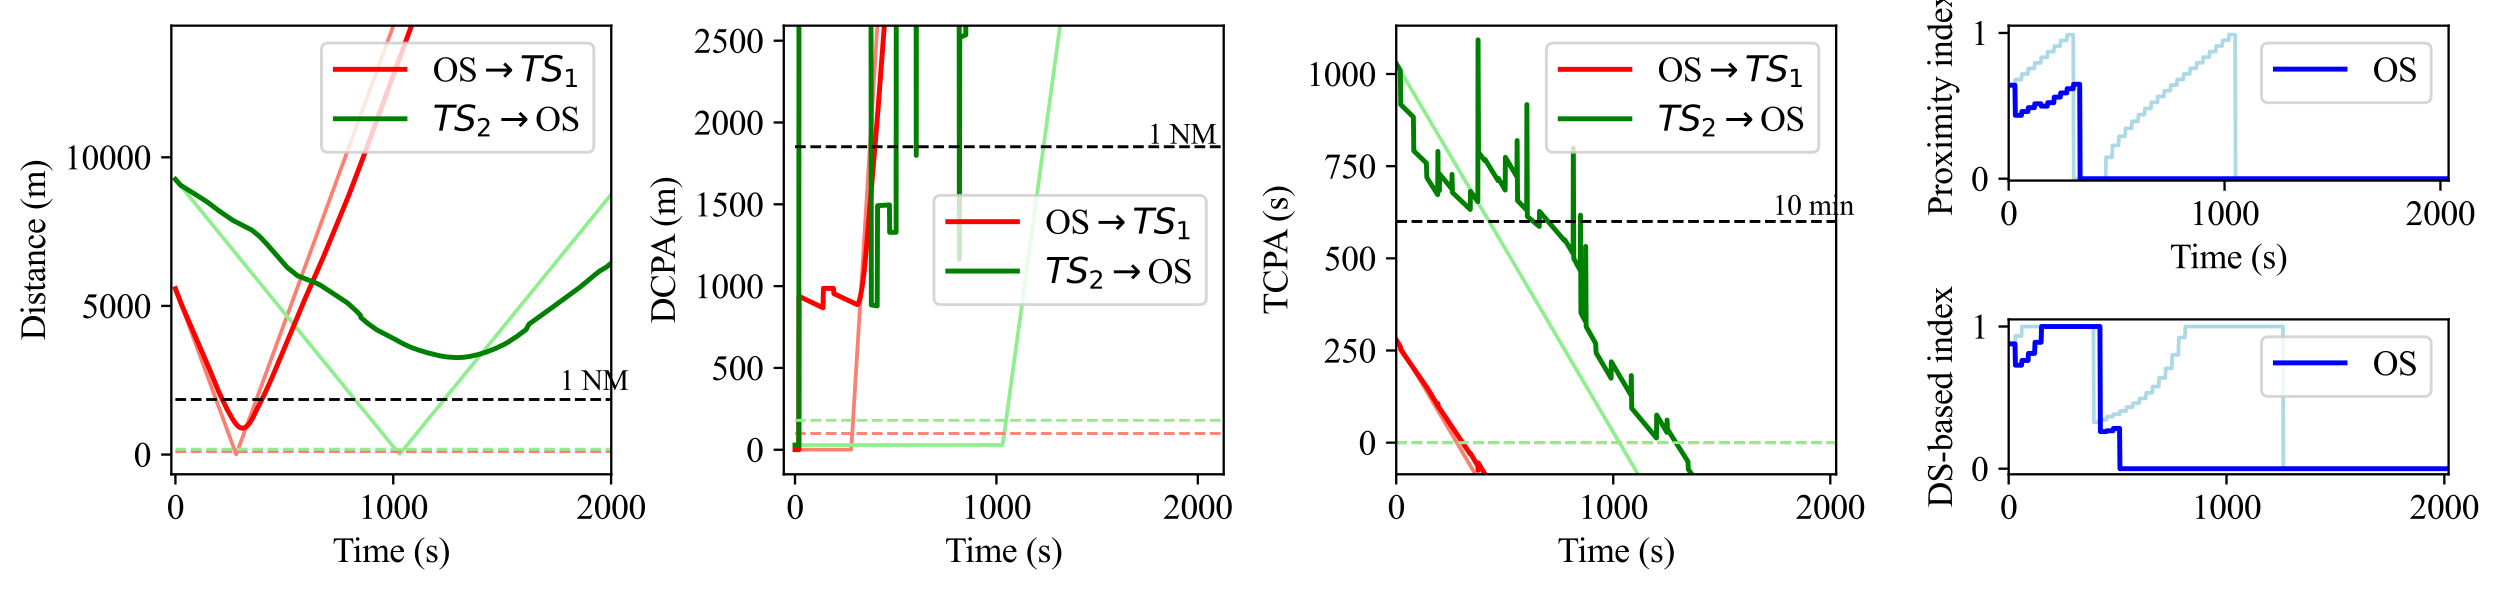 <?xml version="1.0" encoding="utf-8" standalone="no"?>
<!DOCTYPE svg PUBLIC "-//W3C//DTD SVG 1.1//EN"
  "http://www.w3.org/Graphics/SVG/1.1/DTD/svg11.dtd">
<svg xmlns:xlink="http://www.w3.org/1999/xlink" width="862.331pt" height="203.608pt" viewBox="0 0 862.331 203.608" xmlns="http://www.w3.org/2000/svg" version="1.1">
 <defs>
  <style type="text/css">*{stroke-linejoin: round; stroke-linecap: butt}</style>
 </defs>
 <g id="figure_1">
  <g id="patch_1">
   <path d="M 0 203.608 
L 862.331 203.608 
L 862.331 0 
L 0 0 
z
" style="fill: #ffffff"/>
  </g>
  <g id="axes_1">
   <g id="patch_2">
    <path d="M 59.099 163.61 
L 210.842 163.61 
L 210.842 8.853 
L 59.099 8.853 
z
" style="fill: #ffffff"/>
   </g>
   <g id="matplotlib.axis_1">
    <g id="xtick_1">
     <g id="line2d_1">
      <defs>
       <path id="m07ecac6c41" d="M 0 0 
L 0 3.5 
" style="stroke: #000000; stroke-width: 0.8"/>
      </defs>
      <g>
       <use xlink:href="#m07ecac6c41" x="60.508" y="163.61" style="stroke: #000000; stroke-width: 0.8"/>
      </g>
     </g>
     <g id="text_1">
      <!-- 0 -->
      <g transform="translate(57.508 178.942) scale(0.12 -0.12)">
       <defs>
        <path id="TimesNewRomanPSMT-30" d="M 231 2094 
Q 231 2819 450 3342 
Q 669 3866 1031 4122 
Q 1313 4325 1613 4325 
Q 2100 4325 2488 3828 
Q 2972 3213 2972 2159 
Q 2972 1422 2759 906 
Q 2547 391 2217 158 
Q 1888 -75 1581 -75 
Q 975 -75 572 641 
Q 231 1244 231 2094 
z
M 844 2016 
Q 844 1141 1059 588 
Q 1238 122 1591 122 
Q 1759 122 1940 273 
Q 2122 425 2216 781 
Q 2359 1319 2359 2297 
Q 2359 3022 2209 3506 
Q 2097 3866 1919 4016 
Q 1791 4119 1609 4119 
Q 1397 4119 1231 3928 
Q 1006 3669 925 3112 
Q 844 2556 844 2016 
z
" transform="scale(0.016)"/>
       </defs>
       <use xlink:href="#TimesNewRomanPSMT-30"/>
      </g>
     </g>
    </g>
    <g id="xtick_2">
     <g id="line2d_2">
      <g>
       <use xlink:href="#m07ecac6c41" x="135.644" y="163.61" style="stroke: #000000; stroke-width: 0.8"/>
      </g>
     </g>
     <g id="text_2">
      <!-- 1000 -->
      <g transform="translate(123.644 178.942) scale(0.12 -0.12)">
       <defs>
        <path id="TimesNewRomanPSMT-31" d="M 750 3822 
L 1781 4325 
L 1884 4325 
L 1884 747 
Q 1884 391 1914 303 
Q 1944 216 2037 169 
Q 2131 122 2419 116 
L 2419 0 
L 825 0 
L 825 116 
Q 1125 122 1212 167 
Q 1300 213 1334 289 
Q 1369 366 1369 747 
L 1369 3034 
Q 1369 3497 1338 3628 
Q 1316 3728 1258 3775 
Q 1200 3822 1119 3822 
Q 1003 3822 797 3725 
L 750 3822 
z
" transform="scale(0.016)"/>
       </defs>
       <use xlink:href="#TimesNewRomanPSMT-31"/>
       <use xlink:href="#TimesNewRomanPSMT-30" x="50"/>
       <use xlink:href="#TimesNewRomanPSMT-30" x="100"/>
       <use xlink:href="#TimesNewRomanPSMT-30" x="150"/>
      </g>
     </g>
    </g>
    <g id="xtick_3">
     <g id="line2d_3">
      <g>
       <use xlink:href="#m07ecac6c41" x="210.78" y="163.61" style="stroke: #000000; stroke-width: 0.8"/>
      </g>
     </g>
     <g id="text_3">
      <!-- 2000 -->
      <g transform="translate(198.78 178.942) scale(0.12 -0.12)">
       <defs>
        <path id="TimesNewRomanPSMT-32" d="M 2934 816 
L 2638 0 
L 138 0 
L 138 116 
Q 1241 1122 1691 1759 
Q 2141 2397 2141 2925 
Q 2141 3328 1894 3587 
Q 1647 3847 1303 3847 
Q 991 3847 742 3664 
Q 494 3481 375 3128 
L 259 3128 
Q 338 3706 661 4015 
Q 984 4325 1469 4325 
Q 1984 4325 2329 3994 
Q 2675 3663 2675 3213 
Q 2675 2891 2525 2569 
Q 2294 2063 1775 1497 
Q 997 647 803 472 
L 1909 472 
Q 2247 472 2383 497 
Q 2519 522 2628 598 
Q 2738 675 2819 816 
L 2934 816 
z
" transform="scale(0.016)"/>
       </defs>
       <use xlink:href="#TimesNewRomanPSMT-32"/>
       <use xlink:href="#TimesNewRomanPSMT-30" x="50"/>
       <use xlink:href="#TimesNewRomanPSMT-30" x="100"/>
       <use xlink:href="#TimesNewRomanPSMT-30" x="150"/>
      </g>
     </g>
    </g>
    <g id="text_4">
     <!-- Time (s) -->
     <g transform="translate(114.688 193.841) scale(0.12 -0.12)">
      <defs>
       <path id="TimesNewRomanPSMT-54" d="M 3703 4238 
L 3750 3244 
L 3631 3244 
Q 3597 3506 3538 3619 
Q 3441 3800 3280 3886 
Q 3119 3972 2856 3972 
L 2259 3972 
L 2259 734 
Q 2259 344 2344 247 
Q 2463 116 2709 116 
L 2856 116 
L 2856 0 
L 1059 0 
L 1059 116 
L 1209 116 
Q 1478 116 1591 278 
Q 1659 378 1659 734 
L 1659 3972 
L 1150 3972 
Q 853 3972 728 3928 
Q 566 3869 450 3700 
Q 334 3531 313 3244 
L 194 3244 
L 244 4238 
L 3703 4238 
z
" transform="scale(0.016)"/>
       <path id="TimesNewRomanPSMT-69" d="M 928 4444 
Q 1059 4444 1151 4351 
Q 1244 4259 1244 4128 
Q 1244 3997 1151 3903 
Q 1059 3809 928 3809 
Q 797 3809 703 3903 
Q 609 3997 609 4128 
Q 609 4259 701 4351 
Q 794 4444 928 4444 
z
M 1188 2947 
L 1188 647 
Q 1188 378 1227 289 
Q 1266 200 1342 156 
Q 1419 113 1622 113 
L 1622 0 
L 231 0 
L 231 113 
Q 441 113 512 153 
Q 584 194 626 287 
Q 669 381 669 647 
L 669 1750 
Q 669 2216 641 2353 
Q 619 2453 572 2492 
Q 525 2531 444 2531 
Q 356 2531 231 2484 
L 188 2597 
L 1050 2947 
L 1188 2947 
z
" transform="scale(0.016)"/>
       <path id="TimesNewRomanPSMT-6d" d="M 1050 2338 
Q 1363 2650 1419 2697 
Q 1559 2816 1721 2881 
Q 1884 2947 2044 2947 
Q 2313 2947 2506 2790 
Q 2700 2634 2766 2338 
Q 3088 2713 3309 2830 
Q 3531 2947 3766 2947 
Q 3994 2947 4170 2830 
Q 4347 2713 4450 2447 
Q 4519 2266 4519 1878 
L 4519 647 
Q 4519 378 4559 278 
Q 4591 209 4675 161 
Q 4759 113 4950 113 
L 4950 0 
L 3538 0 
L 3538 113 
L 3597 113 
Q 3781 113 3884 184 
Q 3956 234 3988 344 
Q 4000 397 4000 647 
L 4000 1878 
Q 4000 2228 3916 2372 
Q 3794 2572 3525 2572 
Q 3359 2572 3192 2489 
Q 3025 2406 2788 2181 
L 2781 2147 
L 2788 2013 
L 2788 647 
Q 2788 353 2820 281 
Q 2853 209 2943 161 
Q 3034 113 3253 113 
L 3253 0 
L 1806 0 
L 1806 113 
Q 2044 113 2133 169 
Q 2222 225 2256 338 
Q 2272 391 2272 647 
L 2272 1878 
Q 2272 2228 2169 2381 
Q 2031 2581 1784 2581 
Q 1616 2581 1450 2491 
Q 1191 2353 1050 2181 
L 1050 647 
Q 1050 366 1089 281 
Q 1128 197 1204 155 
Q 1281 113 1516 113 
L 1516 0 
L 100 0 
L 100 113 
Q 297 113 375 155 
Q 453 197 493 289 
Q 534 381 534 647 
L 534 1741 
Q 534 2213 506 2350 
Q 484 2453 437 2492 
Q 391 2531 309 2531 
Q 222 2531 100 2484 
L 53 2597 
L 916 2947 
L 1050 2947 
L 1050 2338 
z
" transform="scale(0.016)"/>
       <path id="TimesNewRomanPSMT-65" d="M 681 1784 
Q 678 1147 991 784 
Q 1303 422 1725 422 
Q 2006 422 2214 576 
Q 2422 731 2563 1106 
L 2659 1044 
Q 2594 616 2278 264 
Q 1963 -88 1488 -88 
Q 972 -88 605 314 
Q 238 716 238 1394 
Q 238 2128 614 2539 
Q 991 2950 1559 2950 
Q 2041 2950 2350 2633 
Q 2659 2316 2659 1784 
L 681 1784 
z
M 681 1966 
L 2006 1966 
Q 1991 2241 1941 2353 
Q 1863 2528 1708 2628 
Q 1553 2728 1384 2728 
Q 1125 2728 920 2526 
Q 716 2325 681 1966 
z
" transform="scale(0.016)"/>
       <path id="TimesNewRomanPSMT-20" transform="scale(0.016)"/>
       <path id="TimesNewRomanPSMT-28" d="M 1988 -1253 
L 1988 -1369 
Q 1516 -1131 1200 -813 
Q 750 -359 506 256 
Q 263 872 263 1534 
Q 263 2503 741 3301 
Q 1219 4100 1988 4444 
L 1988 4313 
Q 1603 4100 1356 3731 
Q 1109 3363 987 2797 
Q 866 2231 866 1616 
Q 866 947 969 400 
Q 1050 -31 1165 -292 
Q 1281 -553 1476 -793 
Q 1672 -1034 1988 -1253 
z
" transform="scale(0.016)"/>
       <path id="TimesNewRomanPSMT-73" d="M 2050 2947 
L 2050 1972 
L 1947 1972 
Q 1828 2431 1642 2597 
Q 1456 2763 1169 2763 
Q 950 2763 815 2647 
Q 681 2531 681 2391 
Q 681 2216 781 2091 
Q 878 1963 1175 1819 
L 1631 1597 
Q 2266 1288 2266 781 
Q 2266 391 1970 151 
Q 1675 -88 1309 -88 
Q 1047 -88 709 6 
Q 606 38 541 38 
Q 469 38 428 -44 
L 325 -44 
L 325 978 
L 428 978 
Q 516 541 762 319 
Q 1009 97 1316 97 
Q 1531 97 1667 223 
Q 1803 350 1803 528 
Q 1803 744 1651 891 
Q 1500 1038 1047 1263 
Q 594 1488 453 1669 
Q 313 1847 313 2119 
Q 313 2472 555 2709 
Q 797 2947 1181 2947 
Q 1350 2947 1591 2875 
Q 1750 2828 1803 2828 
Q 1853 2828 1881 2850 
Q 1909 2872 1947 2947 
L 2050 2947 
z
" transform="scale(0.016)"/>
       <path id="TimesNewRomanPSMT-29" d="M 144 4313 
L 144 4444 
Q 619 4209 934 3891 
Q 1381 3434 1625 2820 
Q 1869 2206 1869 1541 
Q 1869 572 1392 -226 
Q 916 -1025 144 -1369 
L 144 -1253 
Q 528 -1038 776 -670 
Q 1025 -303 1145 264 
Q 1266 831 1266 1447 
Q 1266 2113 1163 2663 
Q 1084 3094 967 3353 
Q 850 3613 656 3853 
Q 463 4094 144 4313 
z
" transform="scale(0.016)"/>
      </defs>
      <use xlink:href="#TimesNewRomanPSMT-54"/>
      <use xlink:href="#TimesNewRomanPSMT-69" x="57.584"/>
      <use xlink:href="#TimesNewRomanPSMT-6d" x="85.367"/>
      <use xlink:href="#TimesNewRomanPSMT-65" x="163.15"/>
      <use xlink:href="#TimesNewRomanPSMT-20" x="207.535"/>
      <use xlink:href="#TimesNewRomanPSMT-28" x="232.535"/>
      <use xlink:href="#TimesNewRomanPSMT-73" x="265.836"/>
      <use xlink:href="#TimesNewRomanPSMT-29" x="304.752"/>
     </g>
    </g>
   </g>
   <g id="matplotlib.axis_2">
    <g id="ytick_1">
     <g id="line2d_4">
      <defs>
       <path id="mb02aeba8bd" d="M 0 0 
L -3.5 0 
" style="stroke: #000000; stroke-width: 0.8"/>
      </defs>
      <g>
       <use xlink:href="#mb02aeba8bd" x="59.099" y="156.79" style="stroke: #000000; stroke-width: 0.8"/>
      </g>
     </g>
     <g id="text_5">
      <!-- 0 -->
      <g transform="translate(46.099 160.956) scale(0.12 -0.12)">
       <use xlink:href="#TimesNewRomanPSMT-30"/>
      </g>
     </g>
    </g>
    <g id="ytick_2">
     <g id="line2d_5">
      <g>
       <use xlink:href="#mb02aeba8bd" x="59.099" y="105.521" style="stroke: #000000; stroke-width: 0.8"/>
      </g>
     </g>
     <g id="text_6">
      <!-- 5000 -->
      <g transform="translate(28.099 109.687) scale(0.12 -0.12)">
       <defs>
        <path id="TimesNewRomanPSMT-35" d="M 2778 4238 
L 2534 3706 
L 1259 3706 
L 981 3138 
Q 1809 3016 2294 2522 
Q 2709 2097 2709 1522 
Q 2709 1188 2573 903 
Q 2438 619 2231 419 
Q 2025 219 1772 97 
Q 1413 -75 1034 -75 
Q 653 -75 479 54 
Q 306 184 306 341 
Q 306 428 378 495 
Q 450 563 559 563 
Q 641 563 702 538 
Q 763 513 909 409 
Q 1144 247 1384 247 
Q 1750 247 2026 523 
Q 2303 800 2303 1197 
Q 2303 1581 2056 1914 
Q 1809 2247 1375 2428 
Q 1034 2569 447 2591 
L 1259 4238 
L 2778 4238 
z
" transform="scale(0.016)"/>
       </defs>
       <use xlink:href="#TimesNewRomanPSMT-35"/>
       <use xlink:href="#TimesNewRomanPSMT-30" x="50"/>
       <use xlink:href="#TimesNewRomanPSMT-30" x="100"/>
       <use xlink:href="#TimesNewRomanPSMT-30" x="150"/>
      </g>
     </g>
    </g>
    <g id="ytick_3">
     <g id="line2d_6">
      <g>
       <use xlink:href="#mb02aeba8bd" x="59.099" y="54.252" style="stroke: #000000; stroke-width: 0.8"/>
      </g>
     </g>
     <g id="text_7">
      <!-- 10000 -->
      <g transform="translate(22.099 58.418) scale(0.12 -0.12)">
       <use xlink:href="#TimesNewRomanPSMT-31"/>
       <use xlink:href="#TimesNewRomanPSMT-30" x="50"/>
       <use xlink:href="#TimesNewRomanPSMT-30" x="100"/>
       <use xlink:href="#TimesNewRomanPSMT-30" x="150"/>
       <use xlink:href="#TimesNewRomanPSMT-30" x="200"/>
      </g>
     </g>
    </g>
    <g id="text_8">
     <!-- Distance (m) -->
     <g transform="translate(15.533 117.386) rotate(-90) scale(0.12 -0.12)">
      <defs>
       <path id="TimesNewRomanPSMT-44" d="M 109 0 
L 109 116 
L 269 116 
Q 538 116 650 288 
Q 719 391 719 750 
L 719 3488 
Q 719 3884 631 3984 
Q 509 4122 269 4122 
L 109 4122 
L 109 4238 
L 1834 4238 
Q 2784 4238 3279 4022 
Q 3775 3806 4076 3303 
Q 4378 2800 4378 2141 
Q 4378 1256 3841 663 
Q 3238 0 2003 0 
L 109 0 
z
M 1319 306 
Q 1716 219 1984 219 
Q 2709 219 3187 728 
Q 3666 1238 3666 2109 
Q 3666 2988 3187 3494 
Q 2709 4000 1959 4000 
Q 1678 4000 1319 3909 
L 1319 306 
z
" transform="scale(0.016)"/>
       <path id="TimesNewRomanPSMT-74" d="M 1031 3803 
L 1031 2863 
L 1700 2863 
L 1700 2644 
L 1031 2644 
L 1031 788 
Q 1031 509 1111 412 
Q 1191 316 1316 316 
Q 1419 316 1516 380 
Q 1613 444 1666 569 
L 1788 569 
Q 1678 263 1478 108 
Q 1278 -47 1066 -47 
Q 922 -47 784 33 
Q 647 113 581 261 
Q 516 409 516 719 
L 516 2644 
L 63 2644 
L 63 2747 
Q 234 2816 414 2980 
Q 594 3144 734 3369 
Q 806 3488 934 3803 
L 1031 3803 
z
" transform="scale(0.016)"/>
       <path id="TimesNewRomanPSMT-61" d="M 1822 413 
Q 1381 72 1269 19 
Q 1100 -59 909 -59 
Q 613 -59 420 144 
Q 228 347 228 678 
Q 228 888 322 1041 
Q 450 1253 767 1440 
Q 1084 1628 1822 1897 
L 1822 2009 
Q 1822 2438 1686 2597 
Q 1550 2756 1291 2756 
Q 1094 2756 978 2650 
Q 859 2544 859 2406 
L 866 2225 
Q 866 2081 792 2003 
Q 719 1925 600 1925 
Q 484 1925 411 2006 
Q 338 2088 338 2228 
Q 338 2497 613 2722 
Q 888 2947 1384 2947 
Q 1766 2947 2009 2819 
Q 2194 2722 2281 2516 
Q 2338 2381 2338 1966 
L 2338 994 
Q 2338 584 2353 492 
Q 2369 400 2405 369 
Q 2441 338 2488 338 
Q 2538 338 2575 359 
Q 2641 400 2828 588 
L 2828 413 
Q 2478 -56 2159 -56 
Q 2006 -56 1915 50 
Q 1825 156 1822 413 
z
M 1822 616 
L 1822 1706 
Q 1350 1519 1213 1441 
Q 966 1303 859 1153 
Q 753 1003 753 825 
Q 753 600 887 451 
Q 1022 303 1197 303 
Q 1434 303 1822 616 
z
" transform="scale(0.016)"/>
       <path id="TimesNewRomanPSMT-6e" d="M 1034 2341 
Q 1538 2947 1994 2947 
Q 2228 2947 2397 2830 
Q 2566 2713 2666 2444 
Q 2734 2256 2734 1869 
L 2734 647 
Q 2734 375 2778 278 
Q 2813 200 2889 156 
Q 2966 113 3172 113 
L 3172 0 
L 1756 0 
L 1756 113 
L 1816 113 
Q 2016 113 2095 173 
Q 2175 234 2206 353 
Q 2219 400 2219 647 
L 2219 1819 
Q 2219 2209 2117 2386 
Q 2016 2563 1775 2563 
Q 1403 2563 1034 2156 
L 1034 647 
Q 1034 356 1069 288 
Q 1113 197 1189 155 
Q 1266 113 1500 113 
L 1500 0 
L 84 0 
L 84 113 
L 147 113 
Q 366 113 442 223 
Q 519 334 519 647 
L 519 1709 
Q 519 2225 495 2337 
Q 472 2450 423 2490 
Q 375 2531 294 2531 
Q 206 2531 84 2484 
L 38 2597 
L 900 2947 
L 1034 2947 
L 1034 2341 
z
" transform="scale(0.016)"/>
       <path id="TimesNewRomanPSMT-63" d="M 2631 1088 
Q 2516 522 2178 217 
Q 1841 -88 1431 -88 
Q 944 -88 581 321 
Q 219 731 219 1428 
Q 219 2103 620 2525 
Q 1022 2947 1584 2947 
Q 2006 2947 2278 2723 
Q 2550 2500 2550 2259 
Q 2550 2141 2473 2067 
Q 2397 1994 2259 1994 
Q 2075 1994 1981 2113 
Q 1928 2178 1911 2362 
Q 1894 2547 1784 2644 
Q 1675 2738 1481 2738 
Q 1169 2738 978 2506 
Q 725 2200 725 1697 
Q 725 1184 976 792 
Q 1228 400 1656 400 
Q 1963 400 2206 609 
Q 2378 753 2541 1131 
L 2631 1088 
z
" transform="scale(0.016)"/>
      </defs>
      <use xlink:href="#TimesNewRomanPSMT-44"/>
      <use xlink:href="#TimesNewRomanPSMT-69" x="72.217"/>
      <use xlink:href="#TimesNewRomanPSMT-73" x="100"/>
      <use xlink:href="#TimesNewRomanPSMT-74" x="138.916"/>
      <use xlink:href="#TimesNewRomanPSMT-61" x="166.699"/>
      <use xlink:href="#TimesNewRomanPSMT-6e" x="211.084"/>
      <use xlink:href="#TimesNewRomanPSMT-63" x="261.084"/>
      <use xlink:href="#TimesNewRomanPSMT-65" x="305.469"/>
      <use xlink:href="#TimesNewRomanPSMT-20" x="349.854"/>
      <use xlink:href="#TimesNewRomanPSMT-28" x="374.854"/>
      <use xlink:href="#TimesNewRomanPSMT-6d" x="408.154"/>
      <use xlink:href="#TimesNewRomanPSMT-29" x="485.938"/>
     </g>
    </g>
   </g>
   <g id="line2d_7">
    <path d="M 60.508 99.568 
L 81.471 156.768 
L 81.997 155.376 
L 139.306 -1 
L 139.306 -1 
" clip-path="url(#pf53c8bbc55)" style="fill: none; stroke: #fa8072; stroke-width: 1.3; stroke-linecap: square"/>
   </g>
   <g id="line2d_8">
    <path d="M 60.508 61.867 
L 137.597 156.43 
L 137.823 156.49 
L 138.123 156.265 
L 139.401 154.764 
L 155.179 135.397 
L 210.855 66.996 
L 210.855 66.996 
" clip-path="url(#pf53c8bbc55)" style="fill: none; stroke: #90ee90; stroke-width: 1.3; stroke-linecap: square"/>
   </g>
   <g id="line2d_9">
    <path d="M 60.508 99.568 
L 62.687 105.215 
L 72.455 127.814 
L 75.46 135.185 
L 78.315 141.141 
L 80.043 144.286 
L 81.246 146.063 
L 82.147 147.039 
L 82.899 147.538 
L 83.5 147.696 
L 84.101 147.626 
L 84.702 147.334 
L 85.453 146.686 
L 86.28 145.663 
L 87.256 143.971 
L 88.684 140.995 
L 89.511 139.408 
L 91.239 135.969 
L 93.718 130.494 
L 97.4 121.771 
L 105.064 103.408 
L 111.676 88.334 
L 120.241 67.528 
L 125.35 54.101 
L 145.557 -1 
L 145.557 -1 
" clip-path="url(#pf53c8bbc55)" style="fill: none; stroke: #ff0000; stroke-width: 1.7; stroke-linecap: square"/>
   </g>
   <g id="line2d_10">
    <path d="M 60.508 155.771 
L 210.855 155.771 
L 210.855 155.771 
" clip-path="url(#pf53c8bbc55)" style="fill: none; stroke-dasharray: 3.7,1.6; stroke-dashoffset: 0; stroke: #fa8072"/>
   </g>
   <g id="line2d_11">
    <path d="M 60.508 61.867 
L 62.236 63.858 
L 69.675 68.49 
L 71.703 69.833 
L 75.61 72.779 
L 80.344 76.031 
L 86.806 79.327 
L 89.511 81.527 
L 92.14 84.305 
L 99.128 92.303 
L 102.659 95.126 
L 109.046 97.65 
L 110.624 98.427 
L 119.79 104.455 
L 122.721 107.091 
L 124.298 108.705 
L 124.449 109.506 
L 127.003 111.668 
L 129.934 113.756 
L 133.164 115.441 
L 136.17 116.997 
L 139.025 118.564 
L 141.73 119.795 
L 144.284 120.714 
L 147.891 121.806 
L 151.873 122.762 
L 154.127 123.117 
L 157.508 123.361 
L 159.838 123.256 
L 162.167 122.928 
L 164.872 122.32 
L 167.727 121.442 
L 170.732 120.277 
L 173.888 118.811 
L 175.315 117.978 
L 178.246 116.057 
L 181.477 113.663 
L 182.453 111.812 
L 185.759 109.449 
L 189.742 106.585 
L 200.035 99.065 
L 205.295 94.714 
L 206.948 93.437 
L 209.202 92.091 
L 210.855 90.759 
L 210.855 90.759 
" clip-path="url(#pf53c8bbc55)" style="fill: none; stroke: #008000; stroke-width: 1.7; stroke-linecap: square"/>
   </g>
   <g id="line2d_12">
    <path d="M 60.508 154.947 
L 210.855 154.947 
L 210.855 154.947 
" clip-path="url(#pf53c8bbc55)" style="fill: none; stroke-dasharray: 3.7,1.6; stroke-dashoffset: 0; stroke: #90ee90"/>
   </g>
   <g id="line2d_13">
    <path d="M 60.508 137.8 
L 210.855 137.8 
L 210.855 137.8 
" clip-path="url(#pf53c8bbc55)" style="fill: none; stroke-dasharray: 3.7,1.6; stroke-dashoffset: 0; stroke: #000000"/>
   </g>
   <g id="patch_3">
    <path d="M 59.099 163.61 
L 59.099 8.853 
" style="fill: none; stroke: #000000; stroke-width: 0.8; stroke-linejoin: miter; stroke-linecap: square"/>
   </g>
   <g id="patch_4">
    <path d="M 210.842 163.61 
L 210.842 8.853 
" style="fill: none; stroke: #000000; stroke-width: 0.8; stroke-linejoin: miter; stroke-linecap: square"/>
   </g>
   <g id="patch_5">
    <path d="M 59.099 163.61 
L 210.842 163.61 
" style="fill: none; stroke: #000000; stroke-width: 0.8; stroke-linejoin: miter; stroke-linecap: square"/>
   </g>
   <g id="patch_6">
    <path d="M 59.099 8.853 
L 210.842 8.853 
" style="fill: none; stroke: #000000; stroke-width: 0.8; stroke-linejoin: miter; stroke-linecap: square"/>
   </g>
   <g id="text_9">
    <!-- 1 NM -->
    <g transform="translate(193.074 134.507) scale(0.1 -0.1)">
     <defs>
      <path id="TimesNewRomanPSMT-4e" d="M -84 4238 
L 1066 4238 
L 3656 1059 
L 3656 3503 
Q 3656 3894 3569 3991 
Q 3453 4122 3203 4122 
L 3056 4122 
L 3056 4238 
L 4531 4238 
L 4531 4122 
L 4381 4122 
Q 4113 4122 4000 3959 
Q 3931 3859 3931 3503 
L 3931 -69 
L 3819 -69 
L 1025 3344 
L 1025 734 
Q 1025 344 1109 247 
Q 1228 116 1475 116 
L 1625 116 
L 1625 0 
L 150 0 
L 150 116 
L 297 116 
Q 569 116 681 278 
Q 750 378 750 734 
L 750 3681 
Q 566 3897 470 3965 
Q 375 4034 191 4094 
Q 100 4122 -84 4122 
L -84 4238 
z
" transform="scale(0.016)"/>
      <path id="TimesNewRomanPSMT-4d" d="M 2619 0 
L 981 3566 
L 981 734 
Q 981 344 1066 247 
Q 1181 116 1431 116 
L 1581 116 
L 1581 0 
L 106 0 
L 106 116 
L 256 116 
Q 525 116 638 278 
Q 706 378 706 734 
L 706 3503 
Q 706 3784 644 3909 
Q 600 4000 483 4061 
Q 366 4122 106 4122 
L 106 4238 
L 1306 4238 
L 2844 922 
L 4356 4238 
L 5556 4238 
L 5556 4122 
L 5409 4122 
Q 5138 4122 5025 3959 
Q 4956 3859 4956 3503 
L 4956 734 
Q 4956 344 5044 247 
Q 5159 116 5409 116 
L 5556 116 
L 5556 0 
L 3756 0 
L 3756 116 
L 3906 116 
Q 4178 116 4288 278 
Q 4356 378 4356 734 
L 4356 3566 
L 2722 0 
L 2619 0 
z
" transform="scale(0.016)"/>
     </defs>
     <use xlink:href="#TimesNewRomanPSMT-31"/>
     <use xlink:href="#TimesNewRomanPSMT-20" x="50"/>
     <use xlink:href="#TimesNewRomanPSMT-4e" x="75"/>
     <use xlink:href="#TimesNewRomanPSMT-4d" x="147.217"/>
    </g>
   </g>
   <g id="legend_1">
    <g id="patch_7">
     <path d="M 113.282 52.533 
L 202.442 52.533 
Q 204.842 52.533 204.842 50.133 
L 204.842 17.253 
Q 204.842 14.853 202.442 14.853 
L 113.282 14.853 
Q 110.882 14.853 110.882 17.253 
L 110.882 50.133 
Q 110.882 52.533 113.282 52.533 
z
" style="fill: #ffffff; opacity: 0.8; stroke: #cccccc; stroke-linejoin: miter"/>
    </g>
    <g id="line2d_14">
     <path d="M 115.682 23.926 
L 127.682 23.926 
L 139.682 23.926 
" style="fill: none; stroke: #ff0000; stroke-width: 1.7; stroke-linecap: square"/>
    </g>
    <g id="text_10">
     <!-- OS$\rightarrow$$TS_1$ -->
     <g transform="translate(149.282 28.126) scale(0.12 -0.12)">
      <defs>
       <path id="TimesNewRomanPSMT-4f" d="M 2341 4334 
Q 3166 4334 3770 3707 
Q 4375 3081 4375 2144 
Q 4375 1178 3765 540 
Q 3156 -97 2291 -97 
Q 1416 -97 820 525 
Q 225 1147 225 2134 
Q 225 3144 913 3781 
Q 1509 4334 2341 4334 
z
M 2281 4106 
Q 1713 4106 1369 3684 
Q 941 3159 941 2147 
Q 941 1109 1384 550 
Q 1725 125 2284 125 
Q 2881 125 3270 590 
Q 3659 1056 3659 2059 
Q 3659 3147 3231 3681 
Q 2888 4106 2281 4106 
z
" transform="scale(0.016)"/>
       <path id="TimesNewRomanPSMT-53" d="M 2934 4334 
L 2934 2869 
L 2819 2869 
Q 2763 3291 2617 3541 
Q 2472 3791 2203 3937 
Q 1934 4084 1647 4084 
Q 1322 4084 1109 3886 
Q 897 3688 897 3434 
Q 897 3241 1031 3081 
Q 1225 2847 1953 2456 
Q 2547 2138 2764 1967 
Q 2981 1797 3098 1565 
Q 3216 1334 3216 1081 
Q 3216 600 2842 251 
Q 2469 -97 1881 -97 
Q 1697 -97 1534 -69 
Q 1438 -53 1133 45 
Q 828 144 747 144 
Q 669 144 623 97 
Q 578 50 556 -97 
L 441 -97 
L 441 1356 
L 556 1356 
Q 638 900 775 673 
Q 913 447 1195 297 
Q 1478 147 1816 147 
Q 2206 147 2432 353 
Q 2659 559 2659 841 
Q 2659 997 2573 1156 
Q 2488 1316 2306 1453 
Q 2184 1547 1640 1851 
Q 1097 2156 867 2337 
Q 638 2519 519 2737 
Q 400 2956 400 3219 
Q 400 3675 750 4004 
Q 1100 4334 1641 4334 
Q 1978 4334 2356 4169 
Q 2531 4091 2603 4091 
Q 2684 4091 2736 4139 
Q 2788 4188 2819 4334 
L 2934 4334 
z
" transform="scale(0.016)"/>
       <path id="DejaVuSans-2192" d="M 5050 2147 
L 5050 1866 
L 3822 638 
L 3447 1013 
L 4175 1741 
L 366 1741 
L 366 2272 
L 4175 2272 
L 3447 3000 
L 3822 3375 
L 5050 2147 
z
" transform="scale(0.016)"/>
       <path id="DejaVuSans-Oblique-54" d="M 378 4666 
L 4325 4666 
L 4225 4134 
L 2559 4134 
L 1759 0 
L 1125 0 
L 1925 4134 
L 275 4134 
L 378 4666 
z
" transform="scale(0.016)"/>
       <path id="DejaVuSans-Oblique-53" d="M 3859 4513 
L 3738 3897 
Q 3422 4066 3111 4152 
Q 2800 4238 2509 4238 
Q 1944 4238 1609 3991 
Q 1275 3744 1275 3334 
Q 1275 3109 1398 2989 
Q 1522 2869 2034 2731 
L 2413 2638 
Q 3053 2472 3303 2217 
Q 3553 1963 3553 1503 
Q 3553 797 2998 353 
Q 2444 -91 1538 -91 
Q 1166 -91 791 -17 
Q 416 56 38 206 
L 166 856 
Q 513 641 861 531 
Q 1209 422 1556 422 
Q 2147 422 2503 684 
Q 2859 947 2859 1369 
Q 2859 1650 2717 1795 
Q 2575 1941 2106 2059 
L 1728 2156 
Q 1081 2325 845 2545 
Q 609 2766 609 3163 
Q 609 3859 1145 4304 
Q 1681 4750 2541 4750 
Q 2875 4750 3203 4690 
Q 3531 4631 3859 4513 
z
" transform="scale(0.016)"/>
       <path id="DejaVuSans-31" d="M 794 531 
L 1825 531 
L 1825 4091 
L 703 3866 
L 703 4441 
L 1819 4666 
L 2450 4666 
L 2450 531 
L 3481 531 
L 3481 0 
L 794 0 
L 794 531 
z
" transform="scale(0.016)"/>
      </defs>
      <use xlink:href="#TimesNewRomanPSMT-4f" transform="translate(0 0.781)"/>
      <use xlink:href="#TimesNewRomanPSMT-53" transform="translate(72.217 0.781)"/>
      <use xlink:href="#DejaVuSans-2192" transform="translate(147.314 0.781)"/>
      <use xlink:href="#DejaVuSans-Oblique-54" transform="translate(250.586 0.781)"/>
      <use xlink:href="#DejaVuSans-Oblique-53" transform="translate(311.67 0.781)"/>
      <use xlink:href="#DejaVuSans-31" transform="translate(375.146 -15.625) scale(0.7)"/>
     </g>
    </g>
    <g id="line2d_15">
     <path d="M 115.682 40.966 
L 127.682 40.966 
L 139.682 40.966 
" style="fill: none; stroke: #008000; stroke-width: 1.7; stroke-linecap: square"/>
    </g>
    <g id="text_11">
     <!-- $TS_2$$\rightarrow$OS -->
     <g transform="translate(149.282 45.166) scale(0.12 -0.12)">
      <defs>
       <path id="DejaVuSans-32" d="M 1228 531 
L 3431 531 
L 3431 0 
L 469 0 
L 469 531 
Q 828 903 1448 1529 
Q 2069 2156 2228 2338 
Q 2531 2678 2651 2914 
Q 2772 3150 2772 3378 
Q 2772 3750 2511 3984 
Q 2250 4219 1831 4219 
Q 1534 4219 1204 4116 
Q 875 4013 500 3803 
L 500 4441 
Q 881 4594 1212 4672 
Q 1544 4750 1819 4750 
Q 2544 4750 2975 4387 
Q 3406 4025 3406 3419 
Q 3406 3131 3298 2873 
Q 3191 2616 2906 2266 
Q 2828 2175 2409 1742 
Q 1991 1309 1228 531 
z
" transform="scale(0.016)"/>
      </defs>
      <use xlink:href="#DejaVuSans-Oblique-54" transform="translate(0 0.781)"/>
      <use xlink:href="#DejaVuSans-Oblique-53" transform="translate(61.084 0.781)"/>
      <use xlink:href="#DejaVuSans-32" transform="translate(124.561 -15.625) scale(0.7)"/>
      <use xlink:href="#DejaVuSans-2192" transform="translate(191.313 0.781)"/>
      <use xlink:href="#TimesNewRomanPSMT-4f" transform="translate(294.585 0.781)"/>
      <use xlink:href="#TimesNewRomanPSMT-53" transform="translate(366.802 0.781)"/>
     </g>
    </g>
   </g>
  </g>
  <g id="axes_2">
   <g id="patch_8">
    <path d="M 270.352 163.61 
L 422.094 163.61 
L 422.094 8.853 
L 270.352 8.853 
z
" style="fill: #ffffff"/>
   </g>
   <g id="matplotlib.axis_3">
    <g id="xtick_4">
     <g id="line2d_16">
      <g>
       <use xlink:href="#m07ecac6c41" x="274.223" y="163.61" style="stroke: #000000; stroke-width: 0.8"/>
      </g>
     </g>
     <g id="text_12">
      <!-- 0 -->
      <g transform="translate(271.223 178.942) scale(0.12 -0.12)">
       <use xlink:href="#TimesNewRomanPSMT-30"/>
      </g>
     </g>
    </g>
    <g id="xtick_5">
     <g id="line2d_17">
      <g>
       <use xlink:href="#m07ecac6c41" x="343.696" y="163.61" style="stroke: #000000; stroke-width: 0.8"/>
      </g>
     </g>
     <g id="text_13">
      <!-- 1000 -->
      <g transform="translate(331.696 178.942) scale(0.12 -0.12)">
       <use xlink:href="#TimesNewRomanPSMT-31"/>
       <use xlink:href="#TimesNewRomanPSMT-30" x="50"/>
       <use xlink:href="#TimesNewRomanPSMT-30" x="100"/>
       <use xlink:href="#TimesNewRomanPSMT-30" x="150"/>
      </g>
     </g>
    </g>
    <g id="xtick_6">
     <g id="line2d_18">
      <g>
       <use xlink:href="#m07ecac6c41" x="413.169" y="163.61" style="stroke: #000000; stroke-width: 0.8"/>
      </g>
     </g>
     <g id="text_14">
      <!-- 2000 -->
      <g transform="translate(401.169 178.942) scale(0.12 -0.12)">
       <use xlink:href="#TimesNewRomanPSMT-32"/>
       <use xlink:href="#TimesNewRomanPSMT-30" x="50"/>
       <use xlink:href="#TimesNewRomanPSMT-30" x="100"/>
       <use xlink:href="#TimesNewRomanPSMT-30" x="150"/>
      </g>
     </g>
    </g>
    <g id="text_15">
     <!-- Time (s) -->
     <g transform="translate(325.94 193.841) scale(0.12 -0.12)">
      <use xlink:href="#TimesNewRomanPSMT-54"/>
      <use xlink:href="#TimesNewRomanPSMT-69" x="57.584"/>
      <use xlink:href="#TimesNewRomanPSMT-6d" x="85.367"/>
      <use xlink:href="#TimesNewRomanPSMT-65" x="163.15"/>
      <use xlink:href="#TimesNewRomanPSMT-20" x="207.535"/>
      <use xlink:href="#TimesNewRomanPSMT-28" x="232.535"/>
      <use xlink:href="#TimesNewRomanPSMT-73" x="265.836"/>
      <use xlink:href="#TimesNewRomanPSMT-29" x="304.752"/>
     </g>
    </g>
   </g>
   <g id="matplotlib.axis_4">
    <g id="ytick_4">
     <g id="line2d_19">
      <g>
       <use xlink:href="#mb02aeba8bd" x="270.352" y="155.134" style="stroke: #000000; stroke-width: 0.8"/>
      </g>
     </g>
     <g id="text_16">
      <!-- 0 -->
      <g transform="translate(257.352 159.3) scale(0.12 -0.12)">
       <use xlink:href="#TimesNewRomanPSMT-30"/>
      </g>
     </g>
    </g>
    <g id="ytick_5">
     <g id="line2d_20">
      <g>
       <use xlink:href="#mb02aeba8bd" x="270.352" y="126.914" style="stroke: #000000; stroke-width: 0.8"/>
      </g>
     </g>
     <g id="text_17">
      <!-- 500 -->
      <g transform="translate(245.352 131.081) scale(0.12 -0.12)">
       <use xlink:href="#TimesNewRomanPSMT-35"/>
       <use xlink:href="#TimesNewRomanPSMT-30" x="50"/>
       <use xlink:href="#TimesNewRomanPSMT-30" x="100"/>
      </g>
     </g>
    </g>
    <g id="ytick_6">
     <g id="line2d_21">
      <g>
       <use xlink:href="#mb02aeba8bd" x="270.352" y="98.695" style="stroke: #000000; stroke-width: 0.8"/>
      </g>
     </g>
     <g id="text_18">
      <!-- 1000 -->
      <g transform="translate(239.352 102.861) scale(0.12 -0.12)">
       <use xlink:href="#TimesNewRomanPSMT-31"/>
       <use xlink:href="#TimesNewRomanPSMT-30" x="50"/>
       <use xlink:href="#TimesNewRomanPSMT-30" x="100"/>
       <use xlink:href="#TimesNewRomanPSMT-30" x="150"/>
      </g>
     </g>
    </g>
    <g id="ytick_7">
     <g id="line2d_22">
      <g>
       <use xlink:href="#mb02aeba8bd" x="270.352" y="70.475" style="stroke: #000000; stroke-width: 0.8"/>
      </g>
     </g>
     <g id="text_19">
      <!-- 1500 -->
      <g transform="translate(239.352 74.641) scale(0.12 -0.12)">
       <use xlink:href="#TimesNewRomanPSMT-31"/>
       <use xlink:href="#TimesNewRomanPSMT-35" x="50"/>
       <use xlink:href="#TimesNewRomanPSMT-30" x="100"/>
       <use xlink:href="#TimesNewRomanPSMT-30" x="150"/>
      </g>
     </g>
    </g>
    <g id="ytick_8">
     <g id="line2d_23">
      <g>
       <use xlink:href="#mb02aeba8bd" x="270.352" y="42.255" style="stroke: #000000; stroke-width: 0.8"/>
      </g>
     </g>
     <g id="text_20">
      <!-- 2000 -->
      <g transform="translate(239.352 46.422) scale(0.12 -0.12)">
       <use xlink:href="#TimesNewRomanPSMT-32"/>
       <use xlink:href="#TimesNewRomanPSMT-30" x="50"/>
       <use xlink:href="#TimesNewRomanPSMT-30" x="100"/>
       <use xlink:href="#TimesNewRomanPSMT-30" x="150"/>
      </g>
     </g>
    </g>
    <g id="ytick_9">
     <g id="line2d_24">
      <g>
       <use xlink:href="#mb02aeba8bd" x="270.352" y="14.036" style="stroke: #000000; stroke-width: 0.8"/>
      </g>
     </g>
     <g id="text_21">
      <!-- 2500 -->
      <g transform="translate(239.352 18.202) scale(0.12 -0.12)">
       <use xlink:href="#TimesNewRomanPSMT-32"/>
       <use xlink:href="#TimesNewRomanPSMT-35" x="50"/>
       <use xlink:href="#TimesNewRomanPSMT-30" x="100"/>
       <use xlink:href="#TimesNewRomanPSMT-30" x="150"/>
      </g>
     </g>
    </g>
    <g id="text_22">
     <!-- DCPA (m) -->
     <g transform="translate(232.785 111.521) rotate(-90) scale(0.12 -0.12)">
      <defs>
       <path id="TimesNewRomanPSMT-43" d="M 3853 4334 
L 3950 2894 
L 3853 2894 
Q 3659 3541 3300 3825 
Q 2941 4109 2438 4109 
Q 2016 4109 1675 3895 
Q 1334 3681 1139 3212 
Q 944 2744 944 2047 
Q 944 1472 1128 1050 
Q 1313 628 1683 403 
Q 2053 178 2528 178 
Q 2941 178 3256 354 
Q 3572 531 3950 1056 
L 4047 994 
Q 3728 428 3303 165 
Q 2878 -97 2294 -97 
Q 1241 -97 663 684 
Q 231 1266 231 2053 
Q 231 2688 515 3219 
Q 800 3750 1298 4042 
Q 1797 4334 2388 4334 
Q 2847 4334 3294 4109 
Q 3425 4041 3481 4041 
Q 3566 4041 3628 4100 
Q 3709 4184 3744 4334 
L 3853 4334 
z
" transform="scale(0.016)"/>
       <path id="TimesNewRomanPSMT-50" d="M 1313 1984 
L 1313 750 
Q 1313 350 1400 253 
Q 1519 116 1759 116 
L 1922 116 
L 1922 0 
L 106 0 
L 106 116 
L 266 116 
Q 534 116 650 291 
Q 713 388 713 750 
L 713 3488 
Q 713 3888 628 3984 
Q 506 4122 266 4122 
L 106 4122 
L 106 4238 
L 1659 4238 
Q 2228 4238 2556 4120 
Q 2884 4003 3109 3725 
Q 3334 3447 3334 3066 
Q 3334 2547 2992 2222 
Q 2650 1897 2025 1897 
Q 1872 1897 1694 1919 
Q 1516 1941 1313 1984 
z
M 1313 2163 
Q 1478 2131 1606 2115 
Q 1734 2100 1825 2100 
Q 2150 2100 2386 2351 
Q 2622 2603 2622 3003 
Q 2622 3278 2509 3514 
Q 2397 3750 2190 3867 
Q 1984 3984 1722 3984 
Q 1563 3984 1313 3925 
L 1313 2163 
z
" transform="scale(0.016)"/>
       <path id="TimesNewRomanPSMT-41" d="M 2928 1419 
L 1288 1419 
L 1000 750 
Q 894 503 894 381 
Q 894 284 986 211 
Q 1078 138 1384 116 
L 1384 0 
L 50 0 
L 50 116 
Q 316 163 394 238 
Q 553 388 747 847 
L 2238 4334 
L 2347 4334 
L 3822 809 
Q 4000 384 4145 257 
Q 4291 131 4550 116 
L 4550 0 
L 2878 0 
L 2878 116 
Q 3131 128 3220 200 
Q 3309 272 3309 375 
Q 3309 513 3184 809 
L 2928 1419 
z
M 2841 1650 
L 2122 3363 
L 1384 1650 
L 2841 1650 
z
" transform="scale(0.016)"/>
      </defs>
      <use xlink:href="#TimesNewRomanPSMT-44"/>
      <use xlink:href="#TimesNewRomanPSMT-43" x="72.217"/>
      <use xlink:href="#TimesNewRomanPSMT-50" x="138.916"/>
      <use xlink:href="#TimesNewRomanPSMT-41" x="185.406"/>
      <use xlink:href="#TimesNewRomanPSMT-20" x="252.123"/>
      <use xlink:href="#TimesNewRomanPSMT-28" x="277.123"/>
      <use xlink:href="#TimesNewRomanPSMT-6d" x="310.424"/>
      <use xlink:href="#TimesNewRomanPSMT-29" x="388.207"/>
     </g>
    </g>
   </g>
   <g id="line2d_25">
    <path d="M 274.223 155.102 
L 293.606 155.102 
L 294.37 142.837 
L 303.225 -1 
L 303.225 -1 
" clip-path="url(#p37e67172da)" style="fill: none; stroke: #fa8072; stroke-width: 1.3; stroke-linecap: square"/>
   </g>
   <g id="line2d_26">
    <path d="M 274.223 153.525 
L 345.711 153.484 
L 345.919 152.652 
L 346.614 147.979 
L 352.033 108.502 
L 367.008 -1 
L 367.008 -1 
" clip-path="url(#p37e67172da)" style="fill: none; stroke: #90ee90; stroke-width: 1.3; stroke-linecap: square"/>
   </g>
   <g id="line2d_27">
    <path d="M 274.223 155.102 
L 275.543 155.102 
L 275.613 102.199 
L 275.682 102.233 
L 283.88 106.166 
L 284.019 99.471 
L 287.493 99.487 
L 287.632 101.287 
L 295.69 105.083 
L 295.968 104.811 
L 296.316 104.038 
L 296.732 102.502 
L 297.288 99.517 
L 297.983 94.513 
L 298.817 86.133 
L 299.998 71.842 
L 301.179 57.914 
L 302.846 37.906 
L 305.208 6.59 
L 305.757 -1 
L 305.757 -1 
" clip-path="url(#p37e67172da)" style="fill: none; stroke: #ff0000; stroke-width: 1.7; stroke-linecap: square"/>
   </g>
   <g id="line2d_28">
    <path d="M 274.223 149.524 
L 422.131 149.524 
L 422.131 149.524 
" clip-path="url(#p37e67172da)" style="fill: none; stroke-dasharray: 3.7,1.6; stroke-dashoffset: 0; stroke: #fa8072"/>
   </g>
   <g id="line2d_29">
    <path d="M 274.223 153.525 
L 275.543 153.525 
L 275.585 -1 
M 300.439 -1 
L 300.553 105.182 
L 302.568 105.529 
L 302.707 70.95 
L 306.806 70.683 
L 306.875 80.145 
L 306.945 80.144 
L 309.099 80.116 
L 309.153 -1 
M 316.009 -1 
L 316.046 53.583 
L 316.091 -1 
M 330.851 -1 
L 330.913 89.377 
L 331.052 12.908 
L 333.136 12.012 
L 333.158 -1 
L 333.158 -1 
" clip-path="url(#p37e67172da)" style="fill: none; stroke: #008000; stroke-width: 1.7; stroke-linecap: square"/>
   </g>
   <g id="line2d_30">
    <path d="M 274.223 144.989 
L 422.131 144.989 
L 422.131 144.989 
" clip-path="url(#p37e67172da)" style="fill: none; stroke-dasharray: 3.7,1.6; stroke-dashoffset: 0; stroke: #90ee90"/>
   </g>
   <g id="line2d_31">
    <path d="M 274.223 50.608 
L 422.131 50.608 
L 422.131 50.608 
" clip-path="url(#p37e67172da)" style="fill: none; stroke-dasharray: 3.7,1.6; stroke-dashoffset: 0; stroke: #000000"/>
   </g>
   <g id="patch_9">
    <path d="M 270.352 163.61 
L 270.352 8.853 
" style="fill: none; stroke: #000000; stroke-width: 0.8; stroke-linejoin: miter; stroke-linecap: square"/>
   </g>
   <g id="patch_10">
    <path d="M 422.094 163.61 
L 422.094 8.853 
" style="fill: none; stroke: #000000; stroke-width: 0.8; stroke-linejoin: miter; stroke-linecap: square"/>
   </g>
   <g id="patch_11">
    <path d="M 270.352 163.61 
L 422.094 163.61 
" style="fill: none; stroke: #000000; stroke-width: 0.8; stroke-linejoin: miter; stroke-linecap: square"/>
   </g>
   <g id="patch_12">
    <path d="M 270.352 8.853 
L 422.094 8.853 
" style="fill: none; stroke: #000000; stroke-width: 0.8; stroke-linejoin: miter; stroke-linecap: square"/>
   </g>
   <g id="text_23">
    <!-- 1 NM -->
    <g transform="translate(395.908 49.561) scale(0.1 -0.1)">
     <use xlink:href="#TimesNewRomanPSMT-31"/>
     <use xlink:href="#TimesNewRomanPSMT-20" x="50"/>
     <use xlink:href="#TimesNewRomanPSMT-4e" x="75"/>
     <use xlink:href="#TimesNewRomanPSMT-4d" x="147.217"/>
    </g>
   </g>
   <g id="legend_2">
    <g id="patch_13">
     <path d="M 324.534 105.071 
L 413.694 105.071 
Q 416.094 105.071 416.094 102.671 
L 416.094 69.791 
Q 416.094 67.391 413.694 67.391 
L 324.534 67.391 
Q 322.134 67.391 322.134 69.791 
L 322.134 102.671 
Q 322.134 105.071 324.534 105.071 
z
" style="fill: #ffffff; opacity: 0.8; stroke: #cccccc; stroke-linejoin: miter"/>
    </g>
    <g id="line2d_32">
     <path d="M 326.934 76.464 
L 338.934 76.464 
L 350.934 76.464 
" style="fill: none; stroke: #ff0000; stroke-width: 1.7; stroke-linecap: square"/>
    </g>
    <g id="text_24">
     <!-- OS$\rightarrow$$TS_1$ -->
     <g transform="translate(360.534 80.664) scale(0.12 -0.12)">
      <use xlink:href="#TimesNewRomanPSMT-4f" transform="translate(0 0.781)"/>
      <use xlink:href="#TimesNewRomanPSMT-53" transform="translate(72.217 0.781)"/>
      <use xlink:href="#DejaVuSans-2192" transform="translate(147.314 0.781)"/>
      <use xlink:href="#DejaVuSans-Oblique-54" transform="translate(250.586 0.781)"/>
      <use xlink:href="#DejaVuSans-Oblique-53" transform="translate(311.67 0.781)"/>
      <use xlink:href="#DejaVuSans-31" transform="translate(375.146 -15.625) scale(0.7)"/>
     </g>
    </g>
    <g id="line2d_33">
     <path d="M 326.934 93.504 
L 338.934 93.504 
L 350.934 93.504 
" style="fill: none; stroke: #008000; stroke-width: 1.7; stroke-linecap: square"/>
    </g>
    <g id="text_25">
     <!-- $TS_2$$\rightarrow$OS -->
     <g transform="translate(360.534 97.704) scale(0.12 -0.12)">
      <use xlink:href="#DejaVuSans-Oblique-54" transform="translate(0 0.781)"/>
      <use xlink:href="#DejaVuSans-Oblique-53" transform="translate(61.084 0.781)"/>
      <use xlink:href="#DejaVuSans-32" transform="translate(124.561 -15.625) scale(0.7)"/>
      <use xlink:href="#DejaVuSans-2192" transform="translate(191.313 0.781)"/>
      <use xlink:href="#TimesNewRomanPSMT-4f" transform="translate(294.585 0.781)"/>
      <use xlink:href="#TimesNewRomanPSMT-53" transform="translate(366.802 0.781)"/>
     </g>
    </g>
   </g>
  </g>
  <g id="axes_3">
   <g id="patch_14">
    <path d="M 481.604 163.61 
L 633.347 163.61 
L 633.347 8.853 
L 481.604 8.853 
z
" style="fill: #ffffff"/>
   </g>
   <g id="matplotlib.axis_5">
    <g id="xtick_7">
     <g id="line2d_34">
      <g>
       <use xlink:href="#m07ecac6c41" x="481.604" y="163.61" style="stroke: #000000; stroke-width: 0.8"/>
      </g>
     </g>
     <g id="text_26">
      <!-- 0 -->
      <g transform="translate(478.604 178.942) scale(0.12 -0.12)">
       <use xlink:href="#TimesNewRomanPSMT-30"/>
      </g>
     </g>
    </g>
    <g id="xtick_8">
     <g id="line2d_35">
      <g>
       <use xlink:href="#m07ecac6c41" x="556.467" y="163.61" style="stroke: #000000; stroke-width: 0.8"/>
      </g>
     </g>
     <g id="text_27">
      <!-- 1000 -->
      <g transform="translate(544.467 178.942) scale(0.12 -0.12)">
       <use xlink:href="#TimesNewRomanPSMT-31"/>
       <use xlink:href="#TimesNewRomanPSMT-30" x="50"/>
       <use xlink:href="#TimesNewRomanPSMT-30" x="100"/>
       <use xlink:href="#TimesNewRomanPSMT-30" x="150"/>
      </g>
     </g>
    </g>
    <g id="xtick_9">
     <g id="line2d_36">
      <g>
       <use xlink:href="#m07ecac6c41" x="631.329" y="163.61" style="stroke: #000000; stroke-width: 0.8"/>
      </g>
     </g>
     <g id="text_28">
      <!-- 2000 -->
      <g transform="translate(619.329 178.942) scale(0.12 -0.12)">
       <use xlink:href="#TimesNewRomanPSMT-32"/>
       <use xlink:href="#TimesNewRomanPSMT-30" x="50"/>
       <use xlink:href="#TimesNewRomanPSMT-30" x="100"/>
       <use xlink:href="#TimesNewRomanPSMT-30" x="150"/>
      </g>
     </g>
    </g>
    <g id="text_29">
     <!-- Time (s) -->
     <g transform="translate(537.193 193.841) scale(0.12 -0.12)">
      <use xlink:href="#TimesNewRomanPSMT-54"/>
      <use xlink:href="#TimesNewRomanPSMT-69" x="57.584"/>
      <use xlink:href="#TimesNewRomanPSMT-6d" x="85.367"/>
      <use xlink:href="#TimesNewRomanPSMT-65" x="163.15"/>
      <use xlink:href="#TimesNewRomanPSMT-20" x="207.535"/>
      <use xlink:href="#TimesNewRomanPSMT-28" x="232.535"/>
      <use xlink:href="#TimesNewRomanPSMT-73" x="265.836"/>
      <use xlink:href="#TimesNewRomanPSMT-29" x="304.752"/>
     </g>
    </g>
   </g>
   <g id="matplotlib.axis_6">
    <g id="ytick_10">
     <g id="line2d_37">
      <g>
       <use xlink:href="#mb02aeba8bd" x="481.604" y="152.688" style="stroke: #000000; stroke-width: 0.8"/>
      </g>
     </g>
     <g id="text_30">
      <!-- 0 -->
      <g transform="translate(468.604 156.854) scale(0.12 -0.12)">
       <use xlink:href="#TimesNewRomanPSMT-30"/>
      </g>
     </g>
    </g>
    <g id="ytick_11">
     <g id="line2d_38">
      <g>
       <use xlink:href="#mb02aeba8bd" x="481.604" y="120.897" style="stroke: #000000; stroke-width: 0.8"/>
      </g>
     </g>
     <g id="text_31">
      <!-- 250 -->
      <g transform="translate(456.604 125.063) scale(0.12 -0.12)">
       <use xlink:href="#TimesNewRomanPSMT-32"/>
       <use xlink:href="#TimesNewRomanPSMT-35" x="50"/>
       <use xlink:href="#TimesNewRomanPSMT-30" x="100"/>
      </g>
     </g>
    </g>
    <g id="ytick_12">
     <g id="line2d_39">
      <g>
       <use xlink:href="#mb02aeba8bd" x="481.604" y="89.106" style="stroke: #000000; stroke-width: 0.8"/>
      </g>
     </g>
     <g id="text_32">
      <!-- 500 -->
      <g transform="translate(456.604 93.272) scale(0.12 -0.12)">
       <use xlink:href="#TimesNewRomanPSMT-35"/>
       <use xlink:href="#TimesNewRomanPSMT-30" x="50"/>
       <use xlink:href="#TimesNewRomanPSMT-30" x="100"/>
      </g>
     </g>
    </g>
    <g id="ytick_13">
     <g id="line2d_40">
      <g>
       <use xlink:href="#mb02aeba8bd" x="481.604" y="57.315" style="stroke: #000000; stroke-width: 0.8"/>
      </g>
     </g>
     <g id="text_33">
      <!-- 750 -->
      <g transform="translate(456.604 61.482) scale(0.12 -0.12)">
       <defs>
        <path id="TimesNewRomanPSMT-37" d="M 644 4238 
L 2916 4238 
L 2916 4119 
L 1503 -88 
L 1153 -88 
L 2419 3728 
L 1253 3728 
Q 900 3728 750 3644 
Q 488 3500 328 3200 
L 238 3234 
L 644 4238 
z
" transform="scale(0.016)"/>
       </defs>
       <use xlink:href="#TimesNewRomanPSMT-37"/>
       <use xlink:href="#TimesNewRomanPSMT-35" x="50"/>
       <use xlink:href="#TimesNewRomanPSMT-30" x="100"/>
      </g>
     </g>
    </g>
    <g id="ytick_14">
     <g id="line2d_41">
      <g>
       <use xlink:href="#mb02aeba8bd" x="481.604" y="25.525" style="stroke: #000000; stroke-width: 0.8"/>
      </g>
     </g>
     <g id="text_34">
      <!-- 1000 -->
      <g transform="translate(450.604 29.691) scale(0.12 -0.12)">
       <use xlink:href="#TimesNewRomanPSMT-31"/>
       <use xlink:href="#TimesNewRomanPSMT-30" x="50"/>
       <use xlink:href="#TimesNewRomanPSMT-30" x="100"/>
       <use xlink:href="#TimesNewRomanPSMT-30" x="150"/>
      </g>
     </g>
    </g>
    <g id="text_35">
     <!-- TCPA (s) -->
     <g transform="translate(444.038 108.521) rotate(-90) scale(0.12 -0.12)">
      <use xlink:href="#TimesNewRomanPSMT-54"/>
      <use xlink:href="#TimesNewRomanPSMT-43" x="61.084"/>
      <use xlink:href="#TimesNewRomanPSMT-50" x="127.783"/>
      <use xlink:href="#TimesNewRomanPSMT-41" x="174.273"/>
      <use xlink:href="#TimesNewRomanPSMT-20" x="240.99"/>
      <use xlink:href="#TimesNewRomanPSMT-28" x="265.99"/>
      <use xlink:href="#TimesNewRomanPSMT-73" x="299.291"/>
      <use xlink:href="#TimesNewRomanPSMT-29" x="338.207"/>
     </g>
    </g>
   </g>
   <g id="line2d_42">
    <path d="M 481.604 117.196 
L 533.065 204.608 
L 533.065 204.608 
" clip-path="url(#pe7d970453b)" style="fill: none; stroke: #fa8072; stroke-width: 1.3; stroke-linecap: square"/>
   </g>
   <g id="line2d_43">
    <path d="M 481.604 21.928 
L 589.15 204.608 
L 589.15 204.608 
" clip-path="url(#pe7d970453b)" style="fill: none; stroke: #90ee90; stroke-width: 1.3; stroke-linecap: square"/>
   </g>
   <g id="line2d_44">
    <path d="M 481.604 117.196 
L 483.027 119.612 
L 483.176 120.625 
L 492.609 134.289 
L 495.903 139.878 
L 495.978 139.2 
L 496.128 140.198 
L 507.132 156.612 
L 507.207 156.362 
L 507.282 156.488 
L 509.753 160.666 
L 509.828 162.222 
L 509.902 159.669 
L 509.977 159.794 
L 523.228 182.112 
L 523.303 185.425 
L 523.378 182.133 
L 523.452 182.241 
L 530.939 193.052 
L 531.163 193.71 
L 538.075 204.608 
L 538.075 204.608 
" clip-path="url(#pe7d970453b)" style="fill: none; stroke: #ff0000; stroke-width: 1.7; stroke-linecap: square"/>
   </g>
   <g id="line2d_45">
    <path d="M 481.604 152.688 
L 633.351 152.688 
L 633.351 152.688 
" clip-path="url(#pe7d970453b)" style="fill: none; stroke-dasharray: 3.7,1.6; stroke-dashoffset: 0; stroke: #fa8072"/>
   </g>
   <g id="line2d_46">
    <path d="M 481.604 21.928 
L 483.027 24.345 
L 483.176 36.076 
L 487.519 40.386 
L 487.668 52.051 
L 492.01 56.274 
L 492.16 61.254 
L 495.903 67.142 
L 495.978 52.243 
L 496.128 65.333 
L 496.502 65.748 
L 496.577 60.028 
L 496.652 60.12 
L 500.769 65.135 
L 500.844 60.168 
L 500.994 66.384 
L 507.132 72.244 
L 507.207 66.002 
L 507.282 66.107 
L 509.753 69.567 
L 509.828 13.772 
L 509.977 52.523 
L 512.148 55.428 
L 512.223 54.96 
L 512.298 55.082 
L 516.715 62.295 
L 516.79 61.474 
L 516.865 61.601 
L 519.185 65.549 
L 519.26 54.266 
L 519.335 54.393 
L 523.228 60.974 
L 523.303 48.488 
L 523.452 69.207 
L 526.597 72.452 
L 526.672 36.08 
L 526.821 74.661 
L 530.939 78.111 
L 531.014 72.921 
L 531.088 73.008 
L 539.698 83.056 
L 539.773 82.726 
L 539.847 82.852 
L 542.617 87.502 
L 542.692 51.133 
L 542.842 89.157 
L 545.088 93.295 
L 545.163 74.23 
L 545.312 107.969 
L 546.884 110.893 
L 546.959 85.008 
L 547.109 112.636 
L 550.403 118.495 
L 550.553 121.691 
L 555.718 130.457 
L 555.793 124.797 
L 555.868 124.924 
L 562.606 136.348 
L 562.68 129.537 
L 562.83 140.82 
L 571.364 151.073 
L 571.439 143.178 
L 571.514 143.304 
L 574.958 149.125 
L 575.033 144.905 
L 575.182 148.088 
L 582.22 159.196 
L 582.369 161.917 
L 594.572 179.051 
L 594.647 175.011 
L 594.722 175.138 
L 601.983 187.433 
L 602.058 202.006 
L 602.133 189.267 
L 602.208 189.566 
L 602.882 192.257 
L 602.956 184.403 
L 603.031 184.53 
L 607.373 191.902 
L 607.523 194.066 
L 614.186 203.162 
L 614.261 194.625 
L 614.336 194.752 
L 619.726 203.89 
L 619.729 204.608 
L 619.729 204.608 
" clip-path="url(#pe7d970453b)" style="fill: none; stroke: #008000; stroke-width: 1.7; stroke-linecap: square"/>
   </g>
   <g id="line2d_47">
    <path d="M 481.604 152.688 
L 633.351 152.688 
L 633.351 152.688 
" clip-path="url(#pe7d970453b)" style="fill: none; stroke-dasharray: 3.7,1.6; stroke-dashoffset: 0; stroke: #90ee90"/>
   </g>
   <g id="line2d_48">
    <path d="M 481.604 76.39 
L 633.351 76.39 
L 633.351 76.39 
" clip-path="url(#pe7d970453b)" style="fill: none; stroke-dasharray: 3.7,1.6; stroke-dashoffset: 0; stroke: #000000"/>
   </g>
   <g id="patch_15">
    <path d="M 481.604 163.61 
L 481.604 8.853 
" style="fill: none; stroke: #000000; stroke-width: 0.8; stroke-linejoin: miter; stroke-linecap: square"/>
   </g>
   <g id="patch_16">
    <path d="M 633.347 163.61 
L 633.347 8.853 
" style="fill: none; stroke: #000000; stroke-width: 0.8; stroke-linejoin: miter; stroke-linecap: square"/>
   </g>
   <g id="patch_17">
    <path d="M 481.604 163.61 
L 633.347 163.61 
" style="fill: none; stroke: #000000; stroke-width: 0.8; stroke-linejoin: miter; stroke-linecap: square"/>
   </g>
   <g id="patch_18">
    <path d="M 481.604 8.853 
L 633.347 8.853 
" style="fill: none; stroke: #000000; stroke-width: 0.8; stroke-linejoin: miter; stroke-linecap: square"/>
   </g>
   <g id="text_36">
    <!-- 10 min -->
    <g transform="translate(611.424 74.096) scale(0.1 -0.1)">
     <use xlink:href="#TimesNewRomanPSMT-31"/>
     <use xlink:href="#TimesNewRomanPSMT-30" x="50"/>
     <use xlink:href="#TimesNewRomanPSMT-20" x="100"/>
     <use xlink:href="#TimesNewRomanPSMT-6d" x="125"/>
     <use xlink:href="#TimesNewRomanPSMT-69" x="202.783"/>
     <use xlink:href="#TimesNewRomanPSMT-6e" x="230.566"/>
    </g>
   </g>
   <g id="legend_3">
    <g id="patch_19">
     <path d="M 535.787 52.533 
L 624.947 52.533 
Q 627.347 52.533 627.347 50.133 
L 627.347 17.253 
Q 627.347 14.853 624.947 14.853 
L 535.787 14.853 
Q 533.387 14.853 533.387 17.253 
L 533.387 50.133 
Q 533.387 52.533 535.787 52.533 
z
" style="fill: #ffffff; opacity: 0.8; stroke: #cccccc; stroke-linejoin: miter"/>
    </g>
    <g id="line2d_49">
     <path d="M 538.187 23.926 
L 550.187 23.926 
L 562.187 23.926 
" style="fill: none; stroke: #ff0000; stroke-width: 1.7; stroke-linecap: square"/>
    </g>
    <g id="text_37">
     <!-- OS$\rightarrow$$TS_1$ -->
     <g transform="translate(571.787 28.126) scale(0.12 -0.12)">
      <use xlink:href="#TimesNewRomanPSMT-4f" transform="translate(0 0.781)"/>
      <use xlink:href="#TimesNewRomanPSMT-53" transform="translate(72.217 0.781)"/>
      <use xlink:href="#DejaVuSans-2192" transform="translate(147.314 0.781)"/>
      <use xlink:href="#DejaVuSans-Oblique-54" transform="translate(250.586 0.781)"/>
      <use xlink:href="#DejaVuSans-Oblique-53" transform="translate(311.67 0.781)"/>
      <use xlink:href="#DejaVuSans-31" transform="translate(375.146 -15.625) scale(0.7)"/>
     </g>
    </g>
    <g id="line2d_50">
     <path d="M 538.187 40.966 
L 550.187 40.966 
L 562.187 40.966 
" style="fill: none; stroke: #008000; stroke-width: 1.7; stroke-linecap: square"/>
    </g>
    <g id="text_38">
     <!-- $TS_2$$\rightarrow$OS -->
     <g transform="translate(571.787 45.166) scale(0.12 -0.12)">
      <use xlink:href="#DejaVuSans-Oblique-54" transform="translate(0 0.781)"/>
      <use xlink:href="#DejaVuSans-Oblique-53" transform="translate(61.084 0.781)"/>
      <use xlink:href="#DejaVuSans-32" transform="translate(124.561 -15.625) scale(0.7)"/>
      <use xlink:href="#DejaVuSans-2192" transform="translate(191.313 0.781)"/>
      <use xlink:href="#TimesNewRomanPSMT-4f" transform="translate(294.585 0.781)"/>
      <use xlink:href="#TimesNewRomanPSMT-53" transform="translate(366.802 0.781)"/>
     </g>
    </g>
   </g>
  </g>
  <g id="axes_4">
   <g id="patch_20">
    <path d="M 692.857 62.289 
L 844.599 62.289 
L 844.599 8.853 
L 692.857 8.853 
z
" style="fill: #ffffff"/>
   </g>
   <g id="matplotlib.axis_7">
    <g id="xtick_10">
     <g id="line2d_51">
      <g>
       <use xlink:href="#m07ecac6c41" x="692.857" y="62.289" style="stroke: #000000; stroke-width: 0.8"/>
      </g>
     </g>
     <g id="text_39">
      <!-- 0 -->
      <g transform="translate(689.857 77.622) scale(0.12 -0.12)">
       <use xlink:href="#TimesNewRomanPSMT-30"/>
      </g>
     </g>
    </g>
    <g id="xtick_11">
     <g id="line2d_52">
      <g>
       <use xlink:href="#m07ecac6c41" x="767.322" y="62.289" style="stroke: #000000; stroke-width: 0.8"/>
      </g>
     </g>
     <g id="text_40">
      <!-- 1000 -->
      <g transform="translate(755.322 77.622) scale(0.12 -0.12)">
       <use xlink:href="#TimesNewRomanPSMT-31"/>
       <use xlink:href="#TimesNewRomanPSMT-30" x="50"/>
       <use xlink:href="#TimesNewRomanPSMT-30" x="100"/>
       <use xlink:href="#TimesNewRomanPSMT-30" x="150"/>
      </g>
     </g>
    </g>
    <g id="xtick_12">
     <g id="line2d_53">
      <g>
       <use xlink:href="#m07ecac6c41" x="841.786" y="62.289" style="stroke: #000000; stroke-width: 0.8"/>
      </g>
     </g>
     <g id="text_41">
      <!-- 2000 -->
      <g transform="translate(829.786 77.622) scale(0.12 -0.12)">
       <use xlink:href="#TimesNewRomanPSMT-32"/>
       <use xlink:href="#TimesNewRomanPSMT-30" x="50"/>
       <use xlink:href="#TimesNewRomanPSMT-30" x="100"/>
       <use xlink:href="#TimesNewRomanPSMT-30" x="150"/>
      </g>
     </g>
    </g>
    <g id="text_42">
     <!-- Time (s) -->
     <g transform="translate(748.445 92.521) scale(0.12 -0.12)">
      <use xlink:href="#TimesNewRomanPSMT-54"/>
      <use xlink:href="#TimesNewRomanPSMT-69" x="57.584"/>
      <use xlink:href="#TimesNewRomanPSMT-6d" x="85.367"/>
      <use xlink:href="#TimesNewRomanPSMT-65" x="163.15"/>
      <use xlink:href="#TimesNewRomanPSMT-20" x="207.535"/>
      <use xlink:href="#TimesNewRomanPSMT-28" x="232.535"/>
      <use xlink:href="#TimesNewRomanPSMT-73" x="265.836"/>
      <use xlink:href="#TimesNewRomanPSMT-29" x="304.752"/>
     </g>
    </g>
   </g>
   <g id="matplotlib.axis_8">
    <g id="ytick_15">
     <g id="line2d_54">
      <g>
       <use xlink:href="#mb02aeba8bd" x="692.857" y="61.641" style="stroke: #000000; stroke-width: 0.8"/>
      </g>
     </g>
     <g id="text_43">
      <!-- 0 -->
      <g transform="translate(679.857 65.807) scale(0.12 -0.12)">
       <use xlink:href="#TimesNewRomanPSMT-30"/>
      </g>
     </g>
    </g>
    <g id="ytick_16">
     <g id="line2d_55">
      <g>
       <use xlink:href="#mb02aeba8bd" x="692.857" y="11.366" style="stroke: #000000; stroke-width: 0.8"/>
      </g>
     </g>
     <g id="text_44">
      <!-- 1 -->
      <g transform="translate(679.857 15.533) scale(0.12 -0.12)">
       <use xlink:href="#TimesNewRomanPSMT-31"/>
      </g>
     </g>
    </g>
    <g id="text_45">
     <!-- Proximity index -->
     <g transform="translate(673.268 74.403) rotate(-90) scale(0.12 -0.12)">
      <defs>
       <path id="TimesNewRomanPSMT-72" d="M 1038 2947 
L 1038 2303 
Q 1397 2947 1775 2947 
Q 1947 2947 2059 2842 
Q 2172 2738 2172 2600 
Q 2172 2478 2090 2393 
Q 2009 2309 1897 2309 
Q 1788 2309 1652 2417 
Q 1516 2525 1450 2525 
Q 1394 2525 1328 2463 
Q 1188 2334 1038 2041 
L 1038 669 
Q 1038 431 1097 309 
Q 1138 225 1241 169 
Q 1344 113 1538 113 
L 1538 0 
L 72 0 
L 72 113 
Q 291 113 397 181 
Q 475 231 506 341 
Q 522 394 522 644 
L 522 1753 
Q 522 2253 501 2348 
Q 481 2444 426 2487 
Q 372 2531 291 2531 
Q 194 2531 72 2484 
L 41 2597 
L 906 2947 
L 1038 2947 
z
" transform="scale(0.016)"/>
       <path id="TimesNewRomanPSMT-6f" d="M 1600 2947 
Q 2250 2947 2644 2453 
Q 2978 2031 2978 1484 
Q 2978 1100 2793 706 
Q 2609 313 2286 112 
Q 1963 -88 1566 -88 
Q 919 -88 538 428 
Q 216 863 216 1403 
Q 216 1797 411 2186 
Q 606 2575 925 2761 
Q 1244 2947 1600 2947 
z
M 1503 2744 
Q 1338 2744 1170 2645 
Q 1003 2547 900 2300 
Q 797 2053 797 1666 
Q 797 1041 1045 587 
Q 1294 134 1700 134 
Q 2003 134 2200 384 
Q 2397 634 2397 1244 
Q 2397 2006 2069 2444 
Q 1847 2744 1503 2744 
z
" transform="scale(0.016)"/>
       <path id="TimesNewRomanPSMT-78" d="M 84 2863 
L 1431 2863 
L 1431 2747 
Q 1303 2747 1251 2703 
Q 1200 2659 1200 2588 
Q 1200 2513 1309 2356 
Q 1344 2306 1413 2200 
L 1616 1875 
L 1850 2200 
Q 2075 2509 2075 2591 
Q 2075 2656 2022 2701 
Q 1969 2747 1850 2747 
L 1850 2863 
L 2819 2863 
L 2819 2747 
Q 2666 2738 2553 2663 
Q 2400 2556 2134 2200 
L 1744 1678 
L 2456 653 
Q 2719 275 2831 198 
Q 2944 122 3122 113 
L 3122 0 
L 1772 0 
L 1772 113 
Q 1913 113 1991 175 
Q 2050 219 2050 291 
Q 2050 363 1850 653 
L 1431 1266 
L 972 653 
Q 759 369 759 316 
Q 759 241 829 180 
Q 900 119 1041 113 
L 1041 0 
L 106 0 
L 106 113 
Q 219 128 303 191 
Q 422 281 703 653 
L 1303 1450 
L 759 2238 
Q 528 2575 401 2661 
Q 275 2747 84 2747 
L 84 2863 
z
" transform="scale(0.016)"/>
       <path id="TimesNewRomanPSMT-79" d="M 38 2863 
L 1372 2863 
L 1372 2747 
L 1306 2747 
Q 1166 2747 1095 2686 
Q 1025 2625 1025 2534 
Q 1025 2413 1128 2197 
L 1825 753 
L 2466 2334 
Q 2519 2463 2519 2588 
Q 2519 2644 2497 2672 
Q 2472 2706 2419 2726 
Q 2366 2747 2231 2747 
L 2231 2863 
L 3163 2863 
L 3163 2747 
Q 3047 2734 2984 2696 
Q 2922 2659 2847 2556 
Q 2819 2513 2741 2316 
L 1575 -541 
Q 1406 -956 1132 -1168 
Q 859 -1381 606 -1381 
Q 422 -1381 303 -1275 
Q 184 -1169 184 -1031 
Q 184 -900 270 -820 
Q 356 -741 506 -741 
Q 609 -741 788 -809 
Q 913 -856 944 -856 
Q 1038 -856 1148 -759 
Q 1259 -663 1372 -384 
L 1575 113 
L 547 2272 
Q 500 2369 397 2513 
Q 319 2622 269 2659 
Q 197 2709 38 2747 
L 38 2863 
z
" transform="scale(0.016)"/>
       <path id="TimesNewRomanPSMT-64" d="M 2222 322 
Q 2013 103 1813 7 
Q 1613 -88 1381 -88 
Q 913 -88 563 304 
Q 213 697 213 1313 
Q 213 1928 600 2439 
Q 988 2950 1597 2950 
Q 1975 2950 2222 2709 
L 2222 3238 
Q 2222 3728 2198 3840 
Q 2175 3953 2125 3993 
Q 2075 4034 2000 4034 
Q 1919 4034 1784 3984 
L 1744 4094 
L 2597 4444 
L 2738 4444 
L 2738 1134 
Q 2738 631 2761 520 
Q 2784 409 2836 365 
Q 2888 322 2956 322 
Q 3041 322 3181 375 
L 3216 266 
L 2366 -88 
L 2222 -88 
L 2222 322 
z
M 2222 541 
L 2222 2016 
Q 2203 2228 2109 2403 
Q 2016 2578 1861 2667 
Q 1706 2756 1559 2756 
Q 1284 2756 1069 2509 
Q 784 2184 784 1559 
Q 784 928 1059 592 
Q 1334 256 1672 256 
Q 1956 256 2222 541 
z
" transform="scale(0.016)"/>
      </defs>
      <use xlink:href="#TimesNewRomanPSMT-50"/>
      <use xlink:href="#TimesNewRomanPSMT-72" x="55.615"/>
      <use xlink:href="#TimesNewRomanPSMT-6f" x="88.916"/>
      <use xlink:href="#TimesNewRomanPSMT-78" x="138.916"/>
      <use xlink:href="#TimesNewRomanPSMT-69" x="188.916"/>
      <use xlink:href="#TimesNewRomanPSMT-6d" x="216.699"/>
      <use xlink:href="#TimesNewRomanPSMT-69" x="294.482"/>
      <use xlink:href="#TimesNewRomanPSMT-74" x="322.266"/>
      <use xlink:href="#TimesNewRomanPSMT-79" x="350.049"/>
      <use xlink:href="#TimesNewRomanPSMT-20" x="400.049"/>
      <use xlink:href="#TimesNewRomanPSMT-69" x="425.049"/>
      <use xlink:href="#TimesNewRomanPSMT-6e" x="452.832"/>
      <use xlink:href="#TimesNewRomanPSMT-64" x="502.832"/>
      <use xlink:href="#TimesNewRomanPSMT-65" x="552.832"/>
      <use xlink:href="#TimesNewRomanPSMT-78" x="597.217"/>
     </g>
    </g>
   </g>
   <g id="line2d_56">
    <path d="M 692.857 29.389 
L 695.016 29.389 
L 695.165 27.451 
L 697.25 27.451 
L 697.399 25.526 
L 699.484 25.526 
L 699.633 23.607 
L 701.718 23.607 
L 701.867 21.689 
L 703.952 21.689 
L 704.101 19.767 
L 706.186 19.767 
L 706.335 17.837 
L 708.42 17.837 
L 708.569 15.896 
L 710.654 15.896 
L 710.803 13.941 
L 712.888 13.941 
L 713.037 11.969 
L 715.122 11.969 
L 715.271 61.641 
L 726.292 61.641 
L 726.44 54.277 
L 728.525 54.277 
L 728.674 50.134 
L 730.759 50.134 
L 730.908 46.991 
L 732.993 46.991 
L 733.142 44.29 
L 735.227 44.29 
L 735.376 41.844 
L 737.461 41.844 
L 737.61 39.563 
L 739.695 39.563 
L 739.844 37.396 
L 741.929 37.396 
L 742.078 35.309 
L 744.163 35.309 
L 744.312 33.28 
L 746.397 33.28 
L 746.546 31.293 
L 748.631 31.293 
L 748.78 29.335 
L 750.865 29.335 
L 751.014 27.398 
L 753.099 27.398 
L 753.248 25.473 
L 755.333 25.473 
L 755.482 23.554 
L 757.567 23.554 
L 757.716 21.636 
L 759.801 21.636 
L 759.95 19.714 
L 762.035 19.714 
L 762.184 17.784 
L 764.269 17.784 
L 764.417 15.843 
L 766.502 15.843 
L 766.651 13.887 
L 768.736 13.887 
L 768.885 11.914 
L 770.97 11.914 
L 771.119 61.641 
L 844.616 61.641 
L 844.616 61.641 
" clip-path="url(#pf4f84cdd18)" style="fill: none; stroke: #add8e6; stroke-width: 1.3; stroke-linecap: square"/>
   </g>
   <g id="line2d_57">
    <path d="M 692.857 29.389 
L 695.016 29.389 
L 695.165 39.785 
L 697.25 39.785 
L 697.399 38.477 
L 699.484 38.477 
L 699.633 37.146 
L 701.718 37.146 
L 701.867 35.792 
L 703.952 35.792 
L 704.101 36.6 
L 706.186 36.6 
L 706.335 35.423 
L 708.42 35.423 
L 708.569 33.502 
L 710.654 33.502 
L 710.803 32.06 
L 712.888 32.06 
L 713.037 30.584 
L 715.122 30.584 
L 715.271 29.073 
L 717.356 29.073 
L 717.505 61.641 
L 844.616 61.641 
L 844.616 61.641 
" clip-path="url(#pf4f84cdd18)" style="fill: none; stroke: #0000ff; stroke-width: 1.7; stroke-linecap: square"/>
   </g>
   <g id="patch_21">
    <path d="M 692.857 62.289 
L 692.857 8.853 
" style="fill: none; stroke: #000000; stroke-width: 0.8; stroke-linejoin: miter; stroke-linecap: square"/>
   </g>
   <g id="patch_22">
    <path d="M 844.599 62.289 
L 844.599 8.853 
" style="fill: none; stroke: #000000; stroke-width: 0.8; stroke-linejoin: miter; stroke-linecap: square"/>
   </g>
   <g id="patch_23">
    <path d="M 692.857 62.289 
L 844.599 62.289 
" style="fill: none; stroke: #000000; stroke-width: 0.8; stroke-linejoin: miter; stroke-linecap: square"/>
   </g>
   <g id="patch_24">
    <path d="M 692.857 8.853 
L 844.599 8.853 
" style="fill: none; stroke: #000000; stroke-width: 0.8; stroke-linejoin: miter; stroke-linecap: square"/>
   </g>
   <g id="legend_4">
    <g id="patch_25">
     <path d="M 782.46 35.419 
L 836.199 35.419 
Q 838.599 35.419 838.599 33.019 
L 838.599 17.253 
Q 838.599 14.853 836.199 14.853 
L 782.46 14.853 
Q 780.06 14.853 780.06 17.253 
L 780.06 33.019 
Q 780.06 35.419 782.46 35.419 
z
" style="fill: #ffffff; opacity: 0.8; stroke: #cccccc; stroke-linejoin: miter"/>
    </g>
    <g id="line2d_58">
     <path d="M 784.86 23.853 
L 796.86 23.853 
L 808.86 23.853 
" style="fill: none; stroke: #0000ff; stroke-width: 1.7; stroke-linecap: square"/>
    </g>
    <g id="text_46">
     <!-- OS -->
     <g transform="translate(818.46 28.053) scale(0.12 -0.12)">
      <use xlink:href="#TimesNewRomanPSMT-4f"/>
      <use xlink:href="#TimesNewRomanPSMT-53" x="72.217"/>
     </g>
    </g>
   </g>
  </g>
  <g id="axes_5">
   <g id="patch_26">
    <path d="M 692.857 163.61 
L 844.599 163.61 
L 844.599 110.173 
L 692.857 110.173 
z
" style="fill: #ffffff"/>
   </g>
   <g id="matplotlib.axis_9">
    <g id="xtick_13">
     <g id="line2d_59">
      <g>
       <use xlink:href="#m07ecac6c41" x="692.857" y="163.61" style="stroke: #000000; stroke-width: 0.8"/>
      </g>
     </g>
     <g id="text_47">
      <!-- 0 -->
      <g transform="translate(689.857 178.942) scale(0.12 -0.12)">
       <use xlink:href="#TimesNewRomanPSMT-30"/>
      </g>
     </g>
    </g>
    <g id="xtick_14">
     <g id="line2d_60">
      <g>
       <use xlink:href="#m07ecac6c41" x="767.994" y="163.61" style="stroke: #000000; stroke-width: 0.8"/>
      </g>
     </g>
     <g id="text_48">
      <!-- 1000 -->
      <g transform="translate(755.994 178.942) scale(0.12 -0.12)">
       <use xlink:href="#TimesNewRomanPSMT-31"/>
       <use xlink:href="#TimesNewRomanPSMT-30" x="50"/>
       <use xlink:href="#TimesNewRomanPSMT-30" x="100"/>
       <use xlink:href="#TimesNewRomanPSMT-30" x="150"/>
      </g>
     </g>
    </g>
    <g id="xtick_15">
     <g id="line2d_61">
      <g>
       <use xlink:href="#m07ecac6c41" x="843.131" y="163.61" style="stroke: #000000; stroke-width: 0.8"/>
      </g>
     </g>
     <g id="text_49">
      <!-- 2000 -->
      <g transform="translate(831.131 178.942) scale(0.12 -0.12)">
       <use xlink:href="#TimesNewRomanPSMT-32"/>
       <use xlink:href="#TimesNewRomanPSMT-30" x="50"/>
       <use xlink:href="#TimesNewRomanPSMT-30" x="100"/>
       <use xlink:href="#TimesNewRomanPSMT-30" x="150"/>
      </g>
     </g>
    </g>
   </g>
   <g id="matplotlib.axis_10">
    <g id="ytick_17">
     <g id="line2d_62">
      <g>
       <use xlink:href="#mb02aeba8bd" x="692.857" y="161.669" style="stroke: #000000; stroke-width: 0.8"/>
      </g>
     </g>
     <g id="text_50">
      <!-- 0 -->
      <g transform="translate(679.857 165.836) scale(0.12 -0.12)">
       <use xlink:href="#TimesNewRomanPSMT-30"/>
      </g>
     </g>
    </g>
    <g id="ytick_18">
     <g id="line2d_63">
      <g>
       <use xlink:href="#mb02aeba8bd" x="692.857" y="112.625" style="stroke: #000000; stroke-width: 0.8"/>
      </g>
     </g>
     <g id="text_51">
      <!-- 1 -->
      <g transform="translate(679.857 116.791) scale(0.12 -0.12)">
       <use xlink:href="#TimesNewRomanPSMT-31"/>
      </g>
     </g>
    </g>
    <g id="text_52">
     <!-- DS-based index -->
     <g transform="translate(673.29 175.051) rotate(-90) scale(0.12 -0.12)">
      <defs>
       <path id="TimesNewRomanPSMT-2d" d="M 259 1672 
L 1875 1672 
L 1875 1200 
L 259 1200 
L 259 1672 
z
" transform="scale(0.016)"/>
       <path id="TimesNewRomanPSMT-62" d="M 984 2369 
Q 1400 2947 1881 2947 
Q 2322 2947 2650 2570 
Q 2978 2194 2978 1541 
Q 2978 778 2472 313 
Q 2038 -88 1503 -88 
Q 1253 -88 995 3 
Q 738 94 469 275 
L 469 3241 
Q 469 3728 445 3840 
Q 422 3953 372 3993 
Q 322 4034 247 4034 
Q 159 4034 28 3984 
L -16 4094 
L 844 4444 
L 984 4444 
L 984 2369 
z
M 984 2169 
L 984 456 
Q 1144 300 1314 220 
Q 1484 141 1663 141 
Q 1947 141 2192 453 
Q 2438 766 2438 1363 
Q 2438 1913 2192 2208 
Q 1947 2503 1634 2503 
Q 1469 2503 1303 2419 
Q 1178 2356 984 2169 
z
" transform="scale(0.016)"/>
      </defs>
      <use xlink:href="#TimesNewRomanPSMT-44"/>
      <use xlink:href="#TimesNewRomanPSMT-53" x="72.217"/>
      <use xlink:href="#TimesNewRomanPSMT-2d" x="127.832"/>
      <use xlink:href="#TimesNewRomanPSMT-62" x="161.133"/>
      <use xlink:href="#TimesNewRomanPSMT-61" x="211.133"/>
      <use xlink:href="#TimesNewRomanPSMT-73" x="255.518"/>
      <use xlink:href="#TimesNewRomanPSMT-65" x="294.434"/>
      <use xlink:href="#TimesNewRomanPSMT-64" x="338.818"/>
      <use xlink:href="#TimesNewRomanPSMT-20" x="388.818"/>
      <use xlink:href="#TimesNewRomanPSMT-69" x="413.818"/>
      <use xlink:href="#TimesNewRomanPSMT-6e" x="441.602"/>
      <use xlink:href="#TimesNewRomanPSMT-64" x="491.602"/>
      <use xlink:href="#TimesNewRomanPSMT-65" x="541.602"/>
      <use xlink:href="#TimesNewRomanPSMT-78" x="585.986"/>
     </g>
    </g>
   </g>
   <g id="line2d_64">
    <path d="M 692.857 118.619 
L 695.036 118.619 
L 695.186 115.895 
L 697.29 115.895 
L 697.44 112.625 
L 722.085 112.625 
L 722.235 145.594 
L 724.339 145.594 
L 724.49 144.776 
L 726.593 144.776 
L 726.744 143.687 
L 728.848 143.687 
L 728.998 142.869 
L 731.102 142.869 
L 731.252 141.779 
L 733.356 141.779 
L 733.506 140.417 
L 735.61 140.417 
L 735.76 139.055 
L 737.864 139.055 
L 738.014 137.42 
L 740.118 137.42 
L 740.268 135.512 
L 742.372 135.512 
L 742.522 133.333 
L 744.626 133.333 
L 744.777 130.336 
L 746.88 130.336 
L 747.031 127.066 
L 749.135 127.066 
L 749.285 122.434 
L 751.389 122.434 
L 751.539 116.44 
L 753.643 116.44 
L 753.793 112.625 
L 787.454 112.625 
L 787.605 161.669 
L 844.634 161.669 
L 844.634 161.669 
" clip-path="url(#pe51cbd2348)" style="fill: none; stroke: #add8e6; stroke-width: 1.3; stroke-linecap: square"/>
   </g>
   <g id="line2d_65">
    <path d="M 692.857 118.619 
L 695.036 118.619 
L 695.186 125.976 
L 697.29 125.976 
L 697.44 124.341 
L 699.544 124.341 
L 699.694 121.889 
L 701.798 121.889 
L 701.948 118.074 
L 704.052 118.074 
L 704.203 112.625 
L 724.339 112.625 
L 724.49 148.863 
L 726.593 148.863 
L 726.744 148.591 
L 728.848 148.591 
L 728.998 147.774 
L 731.102 147.774 
L 731.252 161.669 
L 844.634 161.669 
L 844.634 161.669 
" clip-path="url(#pe51cbd2348)" style="fill: none; stroke: #0000ff; stroke-width: 1.7; stroke-linecap: square"/>
   </g>
   <g id="patch_27">
    <path d="M 692.857 163.61 
L 692.857 110.173 
" style="fill: none; stroke: #000000; stroke-width: 0.8; stroke-linejoin: miter; stroke-linecap: square"/>
   </g>
   <g id="patch_28">
    <path d="M 844.599 163.61 
L 844.599 110.173 
" style="fill: none; stroke: #000000; stroke-width: 0.8; stroke-linejoin: miter; stroke-linecap: square"/>
   </g>
   <g id="patch_29">
    <path d="M 692.857 163.61 
L 844.599 163.61 
" style="fill: none; stroke: #000000; stroke-width: 0.8; stroke-linejoin: miter; stroke-linecap: square"/>
   </g>
   <g id="patch_30">
    <path d="M 692.857 110.173 
L 844.599 110.173 
" style="fill: none; stroke: #000000; stroke-width: 0.8; stroke-linejoin: miter; stroke-linecap: square"/>
   </g>
   <g id="legend_5">
    <g id="patch_31">
     <path d="M 782.46 136.74 
L 836.199 136.74 
Q 838.599 136.74 838.599 134.34 
L 838.599 118.573 
Q 838.599 116.173 836.199 116.173 
L 782.46 116.173 
Q 780.06 116.173 780.06 118.573 
L 780.06 134.34 
Q 780.06 136.74 782.46 136.74 
z
" style="fill: #ffffff; opacity: 0.8; stroke: #cccccc; stroke-linejoin: miter"/>
    </g>
    <g id="line2d_66">
     <path d="M 784.86 125.173 
L 796.86 125.173 
L 808.86 125.173 
" style="fill: none; stroke: #0000ff; stroke-width: 1.7; stroke-linecap: square"/>
    </g>
    <g id="text_53">
     <!-- OS -->
     <g transform="translate(818.46 129.373) scale(0.12 -0.12)">
      <use xlink:href="#TimesNewRomanPSMT-4f"/>
      <use xlink:href="#TimesNewRomanPSMT-53" x="72.217"/>
     </g>
    </g>
   </g>
  </g>
 </g>
 <defs>
  <clipPath id="pf53c8bbc55">
   <rect x="59.099" y="8.853" width="151.743" height="154.757"/>
  </clipPath>
  <clipPath id="p37e67172da">
   <rect x="270.352" y="8.853" width="151.743" height="154.757"/>
  </clipPath>
  <clipPath id="pe7d970453b">
   <rect x="481.604" y="8.853" width="151.743" height="154.757"/>
  </clipPath>
  <clipPath id="pf4f84cdd18">
   <rect x="692.857" y="8.853" width="151.743" height="53.437"/>
  </clipPath>
  <clipPath id="pe51cbd2348">
   <rect x="692.857" y="110.173" width="151.743" height="53.437"/>
  </clipPath>
 </defs>
</svg>
